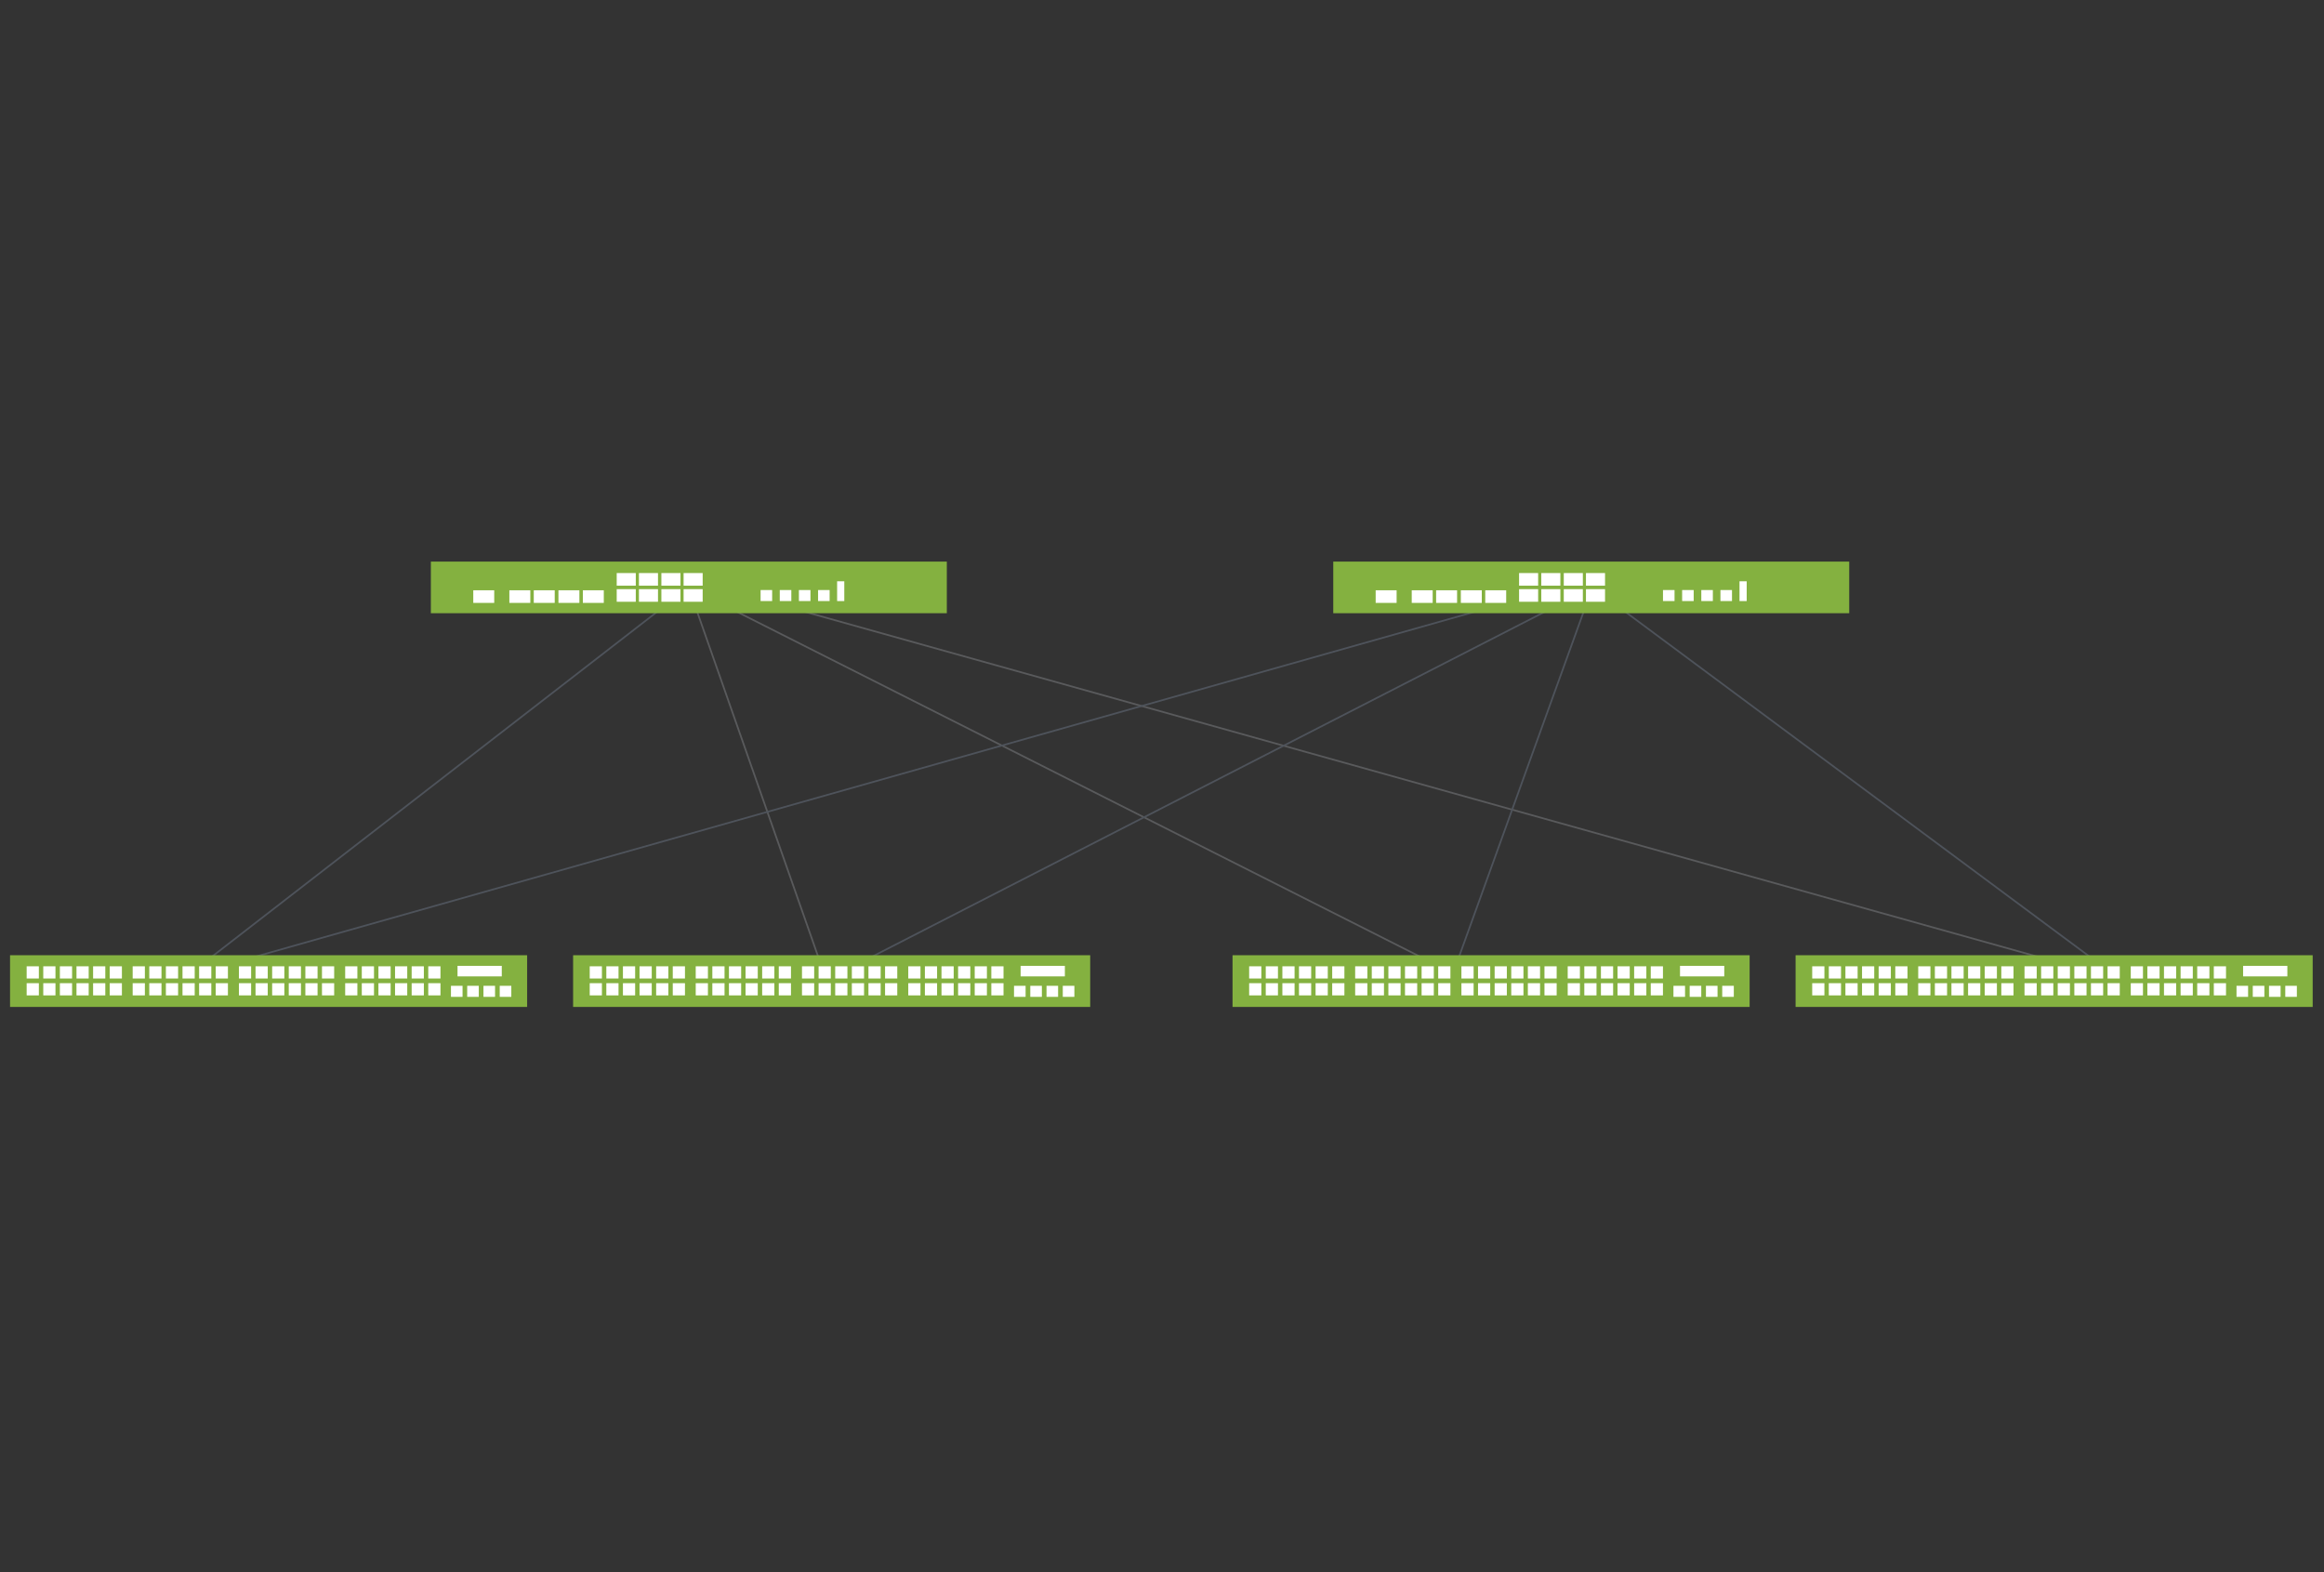 <svg xmlns="http://www.w3.org/2000/svg" viewBox="0 0 680 460"><rect x="0" y="0" width="680" height="460" fill="#333333" stroke="none"/><defs><style>.cls-1,.cls-2{fill:none;stroke-miterlimit:10;stroke-width:0.5px;}.cls-1{stroke:#4e535b;}.cls-2{stroke:#595a5c;}.cls-3{fill:#84b140;}.cls-4{fill:#fff;}</style></defs><g id="media_rectangle"><line class="cls-1" x1="201.49" y1="171.87" x2="54.06" y2="286.06"/><line class="cls-2" x1="213.18" y1="172.76" x2="620.66" y2="286.76"/><line class="cls-2" x1="201.49" y1="171.87" x2="429.09" y2="286.76"/><line class="cls-2" x1="201.49" y1="171.87" x2="241.8" y2="286.76"/><line class="cls-1" x1="465.94" y1="171.87" x2="620.66" y2="286.76"/><line class="cls-1" x1="453.93" y1="172.66" x2="52.97" y2="286.06"/><line class="cls-1" x1="465.94" y1="171.87" x2="241.8" y2="286.76"/><line class="cls-1" x1="465.94" y1="171.87" x2="425.46" y2="283.96"/><rect class="cls-3" x="525.39" y="279.49" width="151.3" height="15.13"/><rect class="cls-4" x="656.33" y="282.6" width="12.95" height="3.08"/><rect class="cls-4" x="654.4" y="288.44" width="3.39" height="3.23"/><rect class="cls-4" x="659.16" y="288.44" width="3.39" height="3.23"/><rect class="cls-4" x="663.91" y="288.44" width="3.39" height="3.23"/><rect class="cls-4" x="668.67" y="288.44" width="3.39" height="3.23"/><rect class="cls-4" x="561.27" y="282.73" width="3.57" height="3.57"/><rect class="cls-4" x="566.14" y="282.73" width="3.57" height="3.57"/><rect class="cls-4" x="570.99" y="282.73" width="3.57" height="3.57"/><rect class="cls-4" x="575.86" y="282.73" width="3.57" height="3.57"/><rect class="cls-4" x="580.72" y="282.73" width="3.57" height="3.57"/><rect class="cls-4" x="585.58" y="282.73" width="3.57" height="3.57"/><rect class="cls-4" x="561.27" y="287.67" width="3.57" height="3.57"/><rect class="cls-4" x="566.14" y="287.67" width="3.57" height="3.57"/><rect class="cls-4" x="570.99" y="287.67" width="3.57" height="3.57"/><rect class="cls-4" x="575.86" y="287.67" width="3.57" height="3.57"/><rect class="cls-4" x="580.72" y="287.67" width="3.57" height="3.57"/><rect class="cls-4" x="585.58" y="287.67" width="3.57" height="3.57"/><rect class="cls-4" x="530.25" y="282.73" width="3.57" height="3.57"/><rect class="cls-4" x="535.11" y="282.73" width="3.57" height="3.57"/><rect class="cls-4" x="539.97" y="282.73" width="3.57" height="3.57"/><rect class="cls-4" x="544.83" y="282.73" width="3.57" height="3.57"/><rect class="cls-4" x="549.69" y="282.73" width="3.57" height="3.57"/><rect class="cls-4" x="554.56" y="282.73" width="3.57" height="3.57"/><rect class="cls-4" x="530.25" y="287.67" width="3.57" height="3.57"/><rect class="cls-4" x="535.11" y="287.67" width="3.57" height="3.57"/><rect class="cls-4" x="539.97" y="287.67" width="3.57" height="3.57"/><rect class="cls-4" x="544.83" y="287.67" width="3.57" height="3.57"/><rect class="cls-4" x="549.69" y="287.67" width="3.57" height="3.57"/><rect class="cls-4" x="554.56" y="287.67" width="3.57" height="3.57"/><rect class="cls-4" x="592.37" y="282.73" width="3.57" height="3.57"/><rect class="cls-4" x="597.23" y="282.73" width="3.57" height="3.57"/><rect class="cls-4" x="602.09" y="282.73" width="3.57" height="3.57"/><rect class="cls-4" x="606.95" y="282.73" width="3.57" height="3.57"/><rect class="cls-4" x="611.81" y="282.73" width="3.57" height="3.57"/><rect class="cls-4" x="616.67" y="282.73" width="3.57" height="3.57"/><rect class="cls-4" x="592.37" y="287.67" width="3.57" height="3.57"/><rect class="cls-4" x="597.23" y="287.67" width="3.57" height="3.57"/><rect class="cls-4" x="602.09" y="287.67" width="3.57" height="3.57"/><rect class="cls-4" x="606.95" y="287.67" width="3.57" height="3.57"/><rect class="cls-4" x="611.81" y="287.67" width="3.57" height="3.57"/><rect class="cls-4" x="616.67" y="287.67" width="3.57" height="3.57"/><rect class="cls-4" x="623.46" y="282.73" width="3.57" height="3.57"/><rect class="cls-4" x="628.32" y="282.73" width="3.57" height="3.57"/><rect class="cls-4" x="633.18" y="282.73" width="3.57" height="3.57"/><rect class="cls-4" x="638.04" y="282.73" width="3.57" height="3.57"/><rect class="cls-4" x="642.9" y="282.73" width="3.57" height="3.57"/><rect class="cls-4" x="647.76" y="282.73" width="3.57" height="3.57"/><rect class="cls-4" x="623.46" y="287.67" width="3.57" height="3.57"/><rect class="cls-4" x="628.32" y="287.67" width="3.57" height="3.57"/><rect class="cls-4" x="633.18" y="287.67" width="3.57" height="3.57"/><rect class="cls-4" x="638.04" y="287.67" width="3.57" height="3.57"/><rect class="cls-4" x="642.9" y="287.67" width="3.57" height="3.57"/><rect class="cls-4" x="647.76" y="287.67" width="3.57" height="3.57"/><rect class="cls-3" x="360.64" y="279.49" width="151.3" height="15.13"/><rect class="cls-4" x="491.57" y="282.6" width="12.95" height="3.08"/><rect class="cls-4" x="489.65" y="288.44" width="3.39" height="3.23"/><rect class="cls-4" x="494.4" y="288.44" width="3.39" height="3.23"/><rect class="cls-4" x="499.16" y="288.44" width="3.39" height="3.23"/><rect class="cls-4" x="503.92" y="288.44" width="3.39" height="3.23"/><rect class="cls-4" x="396.52" y="282.73" width="3.57" height="3.57"/><rect class="cls-4" x="401.38" y="282.73" width="3.57" height="3.57"/><rect class="cls-4" x="406.24" y="282.73" width="3.57" height="3.57"/><rect class="cls-4" x="411.1" y="282.73" width="3.57" height="3.57"/><rect class="cls-4" x="415.96" y="282.73" width="3.57" height="3.57"/><rect class="cls-4" x="420.82" y="282.73" width="3.57" height="3.57"/><rect class="cls-4" x="396.52" y="287.67" width="3.57" height="3.57"/><rect class="cls-4" x="401.38" y="287.67" width="3.57" height="3.57"/><rect class="cls-4" x="406.24" y="287.67" width="3.57" height="3.57"/><rect class="cls-4" x="411.1" y="287.67" width="3.57" height="3.57"/><rect class="cls-4" x="415.96" y="287.67" width="3.57" height="3.57"/><rect class="cls-4" x="420.82" y="287.67" width="3.57" height="3.57"/><rect class="cls-4" x="365.5" y="282.73" width="3.57" height="3.57"/><rect class="cls-4" x="370.36" y="282.73" width="3.57" height="3.57"/><rect class="cls-4" x="375.22" y="282.73" width="3.57" height="3.57"/><rect class="cls-4" x="380.08" y="282.73" width="3.57" height="3.57"/><rect class="cls-4" x="384.94" y="282.73" width="3.57" height="3.57"/><rect class="cls-4" x="389.8" y="282.73" width="3.57" height="3.57"/><rect class="cls-4" x="365.5" y="287.67" width="3.57" height="3.57"/><rect class="cls-4" x="370.36" y="287.67" width="3.57" height="3.57"/><rect class="cls-4" x="375.22" y="287.67" width="3.57" height="3.57"/><rect class="cls-4" x="380.08" y="287.67" width="3.57" height="3.57"/><rect class="cls-4" x="384.94" y="287.67" width="3.57" height="3.57"/><rect class="cls-4" x="389.8" y="287.67" width="3.57" height="3.57"/><rect class="cls-4" x="427.61" y="282.73" width="3.57" height="3.57"/><rect class="cls-4" x="432.47" y="282.73" width="3.57" height="3.57"/><rect class="cls-4" x="437.33" y="282.73" width="3.57" height="3.57"/><rect class="cls-4" x="442.19" y="282.73" width="3.57" height="3.57"/><rect class="cls-4" x="447.05" y="282.73" width="3.57" height="3.57"/><rect class="cls-4" x="451.91" y="282.73" width="3.57" height="3.57"/><rect class="cls-4" x="427.61" y="287.67" width="3.57" height="3.57"/><rect class="cls-4" x="432.47" y="287.67" width="3.57" height="3.57"/><rect class="cls-4" x="437.33" y="287.67" width="3.57" height="3.57"/><rect class="cls-4" x="442.19" y="287.67" width="3.57" height="3.57"/><rect class="cls-4" x="447.05" y="287.67" width="3.57" height="3.57"/><rect class="cls-4" x="451.91" y="287.67" width="3.57" height="3.57"/><rect class="cls-4" x="458.71" y="282.73" width="3.57" height="3.57"/><rect class="cls-4" x="463.57" y="282.73" width="3.57" height="3.57"/><rect class="cls-4" x="468.43" y="282.73" width="3.57" height="3.57"/><rect class="cls-4" x="473.29" y="282.73" width="3.57" height="3.57"/><rect class="cls-4" x="478.15" y="282.73" width="3.57" height="3.57"/><rect class="cls-4" x="483.01" y="282.73" width="3.57" height="3.57"/><rect class="cls-4" x="458.71" y="287.67" width="3.57" height="3.57"/><rect class="cls-4" x="463.57" y="287.67" width="3.57" height="3.57"/><rect class="cls-4" x="468.43" y="287.67" width="3.57" height="3.57"/><rect class="cls-4" x="473.29" y="287.67" width="3.57" height="3.57"/><rect class="cls-4" x="478.15" y="287.67" width="3.57" height="3.57"/><rect class="cls-4" x="483.01" y="287.67" width="3.57" height="3.57"/><rect class="cls-3" x="167.69" y="279.49" width="151.3" height="15.13"/><rect class="cls-4" x="298.63" y="282.6" width="12.95" height="3.08"/><rect class="cls-4" x="296.7" y="288.44" width="3.39" height="3.23"/><rect class="cls-4" x="301.46" y="288.44" width="3.39" height="3.23"/><rect class="cls-4" x="306.21" y="288.44" width="3.39" height="3.23"/><rect class="cls-4" x="310.97" y="288.44" width="3.39" height="3.23"/><rect class="cls-4" x="203.57" y="282.73" width="3.57" height="3.57"/><rect class="cls-4" x="208.43" y="282.73" width="3.57" height="3.57"/><rect class="cls-4" x="213.29" y="282.73" width="3.57" height="3.57"/><rect class="cls-4" x="218.15" y="282.73" width="3.57" height="3.57"/><rect class="cls-4" x="223.01" y="282.73" width="3.57" height="3.57"/><rect class="cls-4" x="227.87" y="282.73" width="3.57" height="3.57"/><rect class="cls-4" x="203.57" y="287.67" width="3.57" height="3.57"/><rect class="cls-4" x="208.43" y="287.67" width="3.57" height="3.57"/><rect class="cls-4" x="213.29" y="287.67" width="3.57" height="3.57"/><rect class="cls-4" x="218.15" y="287.67" width="3.57" height="3.57"/><rect class="cls-4" x="223.01" y="287.67" width="3.57" height="3.57"/><rect class="cls-4" x="227.87" y="287.67" width="3.57" height="3.57"/><rect class="cls-4" x="172.55" y="282.73" width="3.57" height="3.57"/><rect class="cls-4" x="177.41" y="282.73" width="3.57" height="3.57"/><rect class="cls-4" x="182.27" y="282.73" width="3.57" height="3.57"/><rect class="cls-4" x="187.13" y="282.73" width="3.57" height="3.57"/><rect class="cls-4" x="191.99" y="282.73" width="3.57" height="3.57"/><rect class="cls-4" x="196.85" y="282.73" width="3.57" height="3.57"/><rect class="cls-4" x="172.55" y="287.67" width="3.57" height="3.57"/><rect class="cls-4" x="177.41" y="287.67" width="3.57" height="3.57"/><rect class="cls-4" x="182.27" y="287.67" width="3.57" height="3.57"/><rect class="cls-4" x="187.13" y="287.67" width="3.57" height="3.57"/><rect class="cls-4" x="191.99" y="287.67" width="3.57" height="3.57"/><rect class="cls-4" x="196.85" y="287.67" width="3.57" height="3.57"/><rect class="cls-4" x="234.66" y="282.73" width="3.57" height="3.57"/><rect class="cls-4" x="239.52" y="282.73" width="3.57" height="3.57"/><rect class="cls-4" x="244.38" y="282.73" width="3.57" height="3.57"/><rect class="cls-4" x="249.25" y="282.73" width="3.57" height="3.57"/><rect class="cls-4" x="254.11" y="282.73" width="3.57" height="3.57"/><rect class="cls-4" x="258.97" y="282.73" width="3.57" height="3.57"/><rect class="cls-4" x="234.66" y="287.67" width="3.57" height="3.57"/><rect class="cls-4" x="239.52" y="287.67" width="3.57" height="3.57"/><rect class="cls-4" x="244.38" y="287.67" width="3.57" height="3.57"/><rect class="cls-4" x="249.25" y="287.67" width="3.57" height="3.57"/><rect class="cls-4" x="254.11" y="287.67" width="3.57" height="3.57"/><rect class="cls-4" x="258.97" y="287.67" width="3.57" height="3.57"/><rect class="cls-4" x="265.76" y="282.73" width="3.57" height="3.57"/><rect class="cls-4" x="270.62" y="282.73" width="3.57" height="3.57"/><rect class="cls-4" x="275.48" y="282.73" width="3.57" height="3.57"/><rect class="cls-4" x="280.34" y="282.73" width="3.57" height="3.57"/><rect class="cls-4" x="285.2" y="282.73" width="3.57" height="3.57"/><rect class="cls-4" x="290.06" y="282.73" width="3.57" height="3.57"/><rect class="cls-4" x="265.76" y="287.67" width="3.57" height="3.57"/><rect class="cls-4" x="270.62" y="287.67" width="3.57" height="3.57"/><rect class="cls-4" x="275.48" y="287.67" width="3.57" height="3.57"/><rect class="cls-4" x="280.34" y="287.67" width="3.57" height="3.57"/><rect class="cls-4" x="285.2" y="287.67" width="3.57" height="3.57"/><rect class="cls-4" x="290.06" y="287.67" width="3.57" height="3.57"/><rect class="cls-3" x="2.94" y="279.49" width="151.3" height="15.13"/><rect class="cls-4" x="133.87" y="282.6" width="12.95" height="3.08"/><rect class="cls-4" x="131.95" y="288.44" width="3.39" height="3.23"/><rect class="cls-4" x="136.7" y="288.44" width="3.39" height="3.23"/><rect class="cls-4" x="141.46" y="288.44" width="3.39" height="3.23"/><rect class="cls-4" x="146.22" y="288.44" width="3.39" height="3.23"/><rect class="cls-4" x="38.82" y="282.73" width="3.57" height="3.57"/><rect class="cls-4" x="43.68" y="282.73" width="3.57" height="3.57"/><rect class="cls-4" x="48.54" y="282.73" width="3.57" height="3.57"/><rect class="cls-4" x="53.4" y="282.73" width="3.57" height="3.57"/><rect class="cls-4" x="58.26" y="282.73" width="3.57" height="3.57"/><rect class="cls-4" x="63.12" y="282.73" width="3.57" height="3.57"/><rect class="cls-4" x="38.82" y="287.67" width="3.57" height="3.57"/><rect class="cls-4" x="43.68" y="287.67" width="3.57" height="3.57"/><rect class="cls-4" x="48.54" y="287.67" width="3.57" height="3.57"/><rect class="cls-4" x="53.4" y="287.67" width="3.57" height="3.57"/><rect class="cls-4" x="58.26" y="287.67" width="3.57" height="3.57"/><rect class="cls-4" x="63.12" y="287.67" width="3.57" height="3.57"/><rect class="cls-4" x="7.8" y="282.73" width="3.57" height="3.57"/><rect class="cls-4" x="12.66" y="282.73" width="3.57" height="3.57"/><rect class="cls-4" x="17.52" y="282.73" width="3.57" height="3.57"/><rect class="cls-4" x="22.38" y="282.73" width="3.57" height="3.57"/><rect class="cls-4" x="27.24" y="282.73" width="3.57" height="3.57"/><rect class="cls-4" x="32.1" y="282.73" width="3.57" height="3.57"/><rect class="cls-4" x="7.8" y="287.67" width="3.57" height="3.57"/><rect class="cls-4" x="12.66" y="287.67" width="3.57" height="3.57"/><rect class="cls-4" x="17.52" y="287.67" width="3.57" height="3.57"/><rect class="cls-4" x="22.38" y="287.67" width="3.57" height="3.57"/><rect class="cls-4" x="27.24" y="287.67" width="3.57" height="3.57"/><rect class="cls-4" x="32.1" y="287.67" width="3.57" height="3.57"/><rect class="cls-4" x="69.91" y="282.73" width="3.57" height="3.57"/><rect class="cls-4" x="74.77" y="282.73" width="3.57" height="3.57"/><rect class="cls-4" x="79.63" y="282.73" width="3.57" height="3.57"/><rect class="cls-4" x="84.49" y="282.73" width="3.57" height="3.57"/><rect class="cls-4" x="89.35" y="282.73" width="3.57" height="3.57"/><rect class="cls-4" x="94.21" y="282.73" width="3.57" height="3.57"/><rect class="cls-4" x="69.91" y="287.67" width="3.57" height="3.57"/><rect class="cls-4" x="74.77" y="287.67" width="3.57" height="3.57"/><rect class="cls-4" x="79.63" y="287.67" width="3.57" height="3.57"/><rect class="cls-4" x="84.49" y="287.67" width="3.57" height="3.57"/><rect class="cls-4" x="89.35" y="287.67" width="3.57" height="3.57"/><rect class="cls-4" x="94.21" y="287.67" width="3.57" height="3.57"/><rect class="cls-4" x="101" y="282.73" width="3.57" height="3.57"/><rect class="cls-4" x="105.86" y="282.73" width="3.57" height="3.57"/><rect class="cls-4" x="110.73" y="282.73" width="3.57" height="3.57"/><rect class="cls-4" x="115.59" y="282.73" width="3.57" height="3.57"/><rect class="cls-4" x="120.45" y="282.73" width="3.57" height="3.57"/><rect class="cls-4" x="125.31" y="282.73" width="3.57" height="3.57"/><rect class="cls-4" x="101" y="287.67" width="3.57" height="3.57"/><rect class="cls-4" x="105.86" y="287.67" width="3.57" height="3.57"/><rect class="cls-4" x="110.73" y="287.67" width="3.57" height="3.57"/><rect class="cls-4" x="115.59" y="287.67" width="3.57" height="3.57"/><rect class="cls-4" x="120.45" y="287.67" width="3.57" height="3.57"/><rect class="cls-4" x="125.31" y="287.67" width="3.57" height="3.57"/><rect class="cls-3" x="390.11" y="164.32" width="150.97" height="15.1"/><rect class="cls-4" x="457.56" y="172.38" width="5.58" height="3.69"/><rect class="cls-4" x="457.56" y="167.67" width="5.58" height="3.69"/><rect class="cls-4" x="464.05" y="172.38" width="5.58" height="3.69"/><rect class="cls-4" x="464.05" y="167.67" width="5.58" height="3.69"/><rect class="cls-4" x="444.48" y="172.38" width="5.58" height="3.69"/><rect class="cls-4" x="444.48" y="167.67" width="5.58" height="3.69"/><rect class="cls-4" x="450.98" y="172.38" width="5.58" height="3.69"/><rect class="cls-4" x="450.98" y="167.67" width="5.58" height="3.69"/><rect class="cls-4" x="486.59" y="172.64" width="3.38" height="3.22"/><rect class="cls-4" x="492.19" y="172.64" width="3.38" height="3.22"/><rect class="cls-4" x="497.8" y="172.64" width="3.38" height="3.22"/><rect class="cls-4" x="503.4" y="172.64" width="3.38" height="3.22"/><rect class="cls-4" x="508.98" y="170.08" width="2.1" height="5.79"/><rect class="cls-4" x="427.44" y="172.71" width="6.13" height="3.69"/><rect class="cls-4" x="434.58" y="172.71" width="6.13" height="3.69"/><rect class="cls-4" x="413.07" y="172.71" width="6.13" height="3.69"/><rect class="cls-4" x="402.52" y="172.71" width="6.13" height="3.69"/><rect class="cls-4" x="420.21" y="172.71" width="6.13" height="3.69"/><rect class="cls-3" x="126.07" y="164.32" width="150.97" height="15.1"/><rect class="cls-4" x="193.52" y="172.38" width="5.58" height="3.69"/><rect class="cls-4" x="193.52" y="167.67" width="5.58" height="3.69"/><rect class="cls-4" x="200.02" y="172.38" width="5.58" height="3.69"/><rect class="cls-4" x="200.02" y="167.67" width="5.58" height="3.69"/><rect class="cls-4" x="180.45" y="172.38" width="5.58" height="3.69"/><rect class="cls-4" x="180.45" y="167.67" width="5.58" height="3.69"/><rect class="cls-4" x="186.95" y="172.38" width="5.58" height="3.69"/><rect class="cls-4" x="186.95" y="167.67" width="5.58" height="3.69"/><rect class="cls-4" x="222.55" y="172.64" width="3.38" height="3.22"/><rect class="cls-4" x="228.16" y="172.64" width="3.38" height="3.22"/><rect class="cls-4" x="233.76" y="172.64" width="3.38" height="3.22"/><rect class="cls-4" x="239.37" y="172.64" width="3.38" height="3.22"/><rect class="cls-4" x="244.94" y="170.08" width="2.1" height="5.79"/><rect class="cls-4" x="163.4" y="172.71" width="6.13" height="3.69"/><rect class="cls-4" x="170.54" y="172.71" width="6.13" height="3.69"/><rect class="cls-4" x="149.04" y="172.71" width="6.13" height="3.69"/><rect class="cls-4" x="138.48" y="172.71" width="6.13" height="3.69"/><rect class="cls-4" x="156.18" y="172.71" width="6.13" height="3.69"/></g></svg>